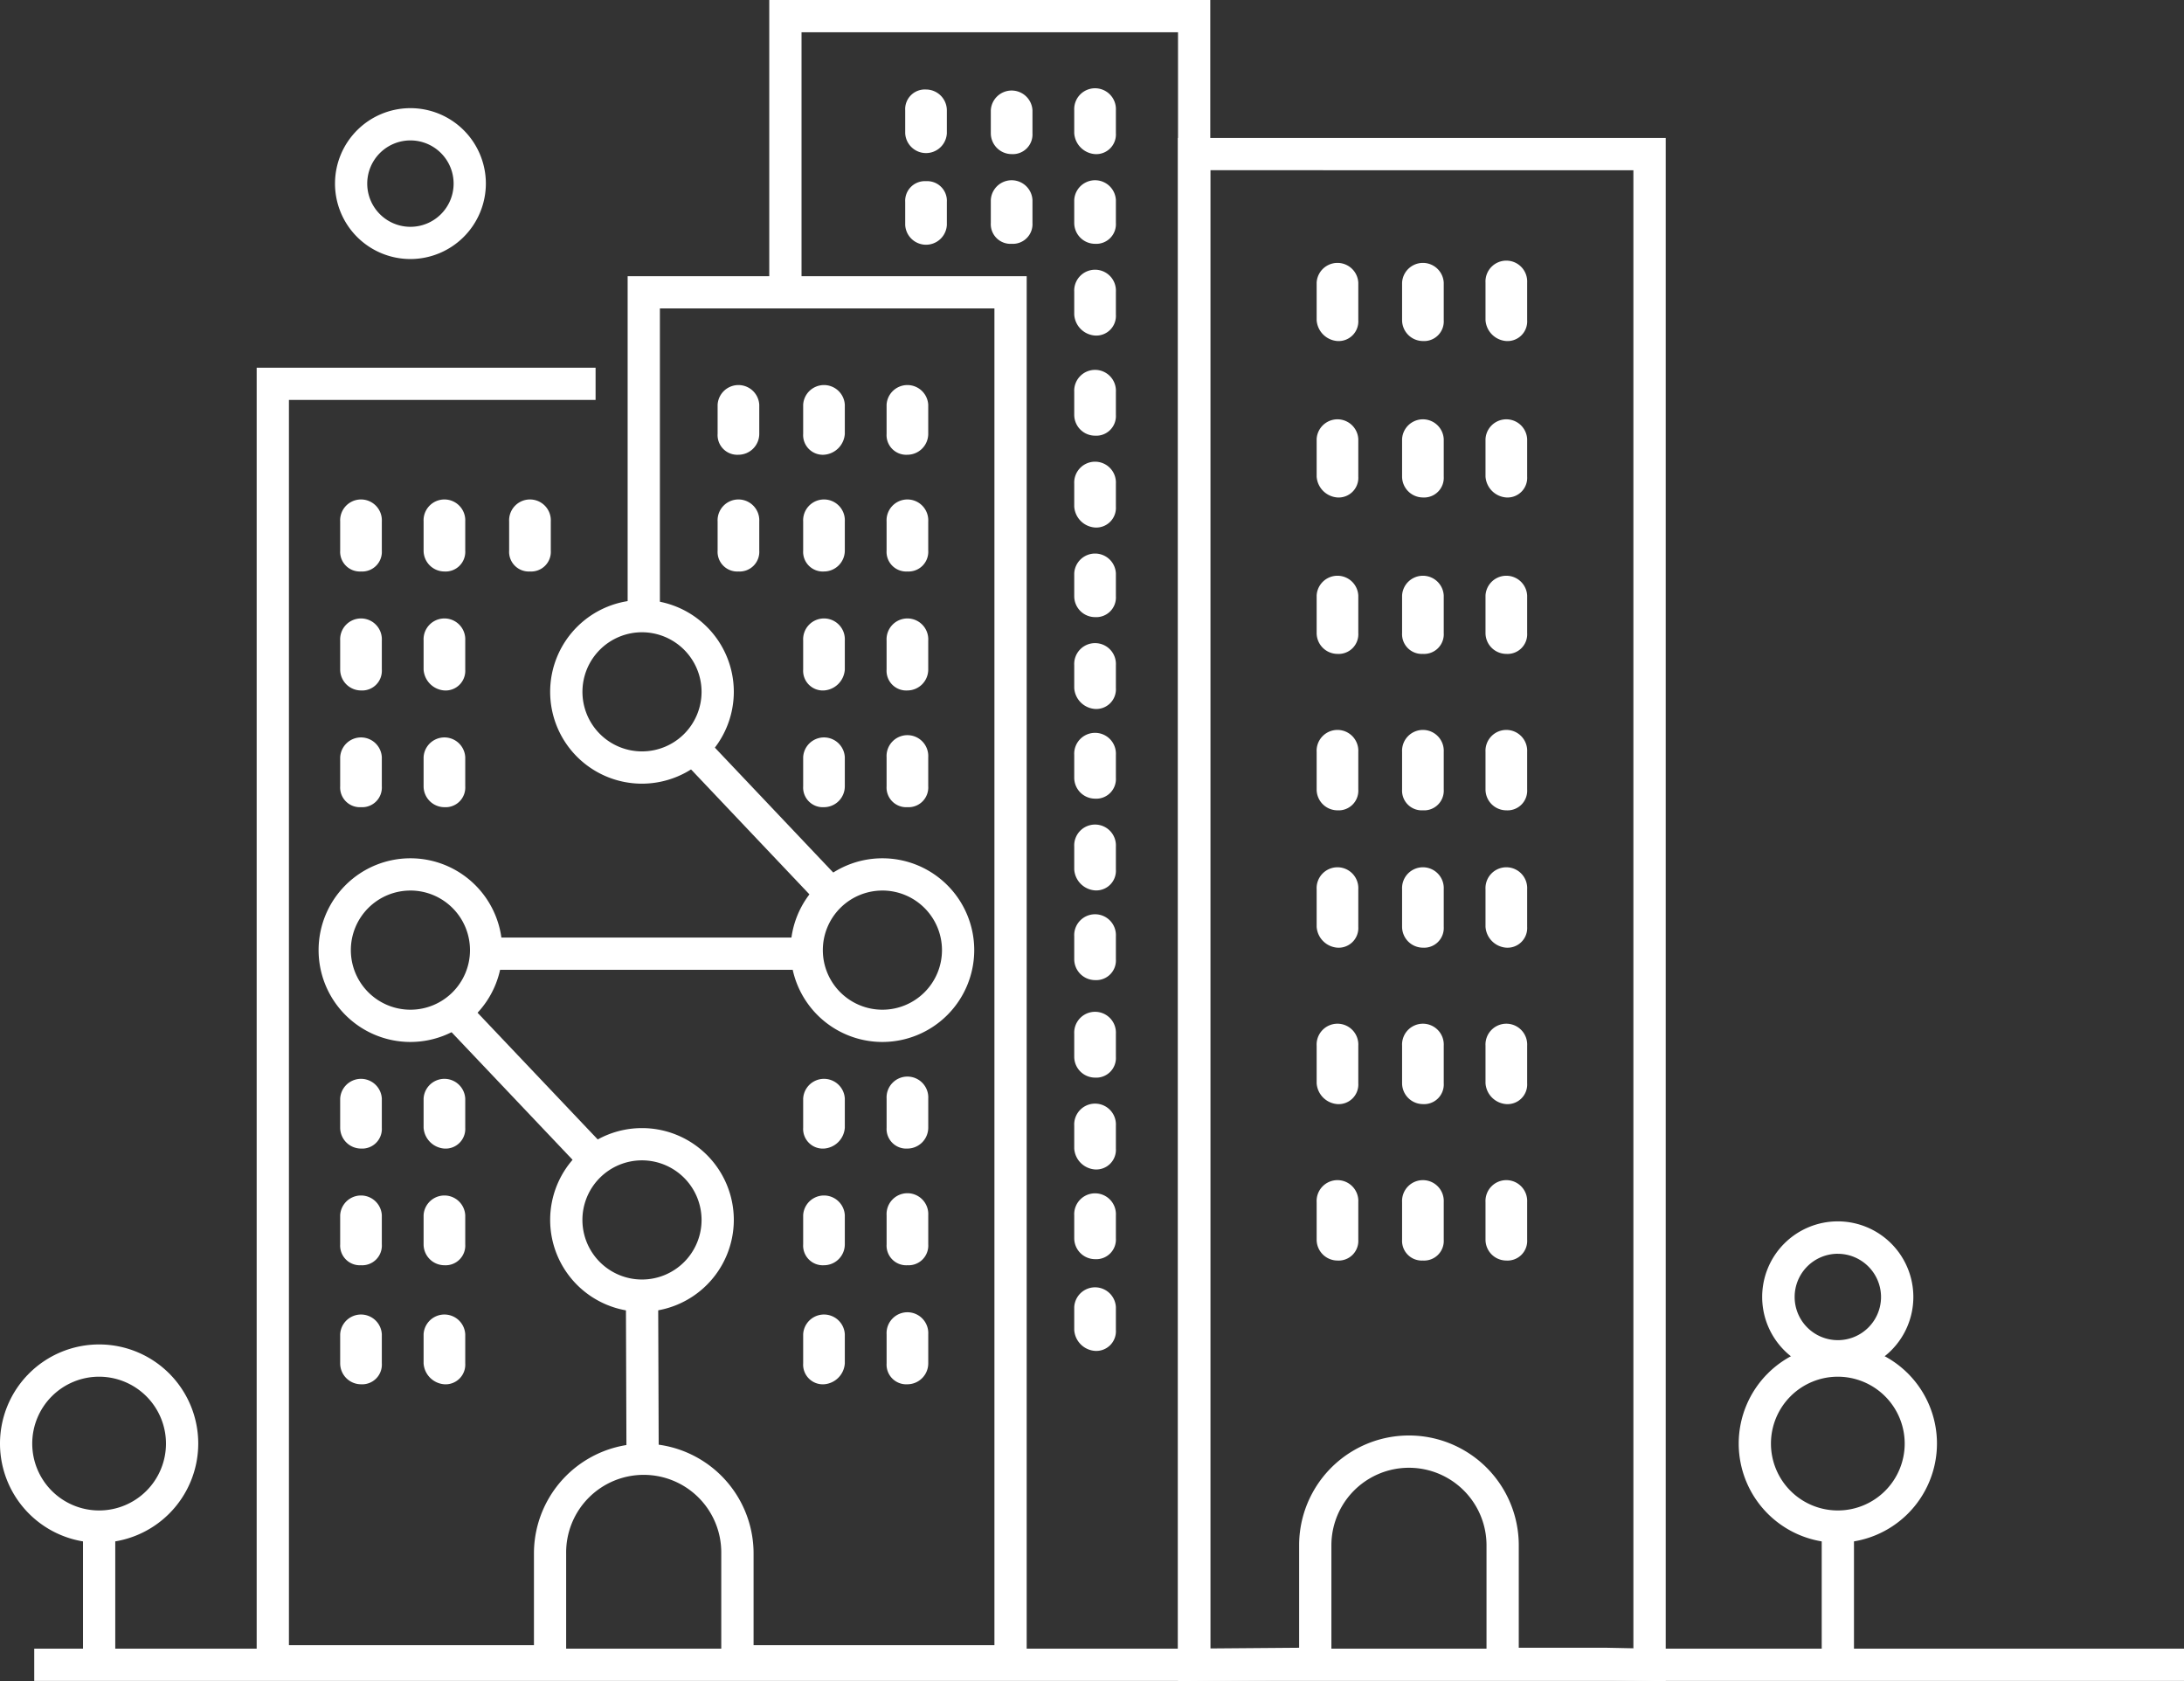 <svg id="Group_234" data-name="Group 234" xmlns="http://www.w3.org/2000/svg" width="141.585" height="108.98" viewBox="0 0 141.585 108.98">
  <rect x="0" y="0" width="141.585" height="108.98" fill="#333333" stroke="none"/>
  <g id="Group_57" data-name="Group 57" transform="translate(40.573 83.115)">
    <g id="Group_56" data-name="Group 56" transform="translate(0 0)">
      <rect id="Rectangle_25" data-name="Rectangle 25" width="2.091" height="11.507" transform="translate(0 0.007) rotate(-0.203)" fill="#fff"/>
    </g>
  </g>
  <g id="Path_16" data-name="Path 16" transform="translate(28.095 64.227)">
    <g id="Group_58" data-name="Group 58" transform="translate(0 0)">
      <rect id="Rectangle_26" data-name="Rectangle 26" width="2.091" height="15.024" transform="translate(0 1.439) rotate(-43.487)" fill="#fff"/>
    </g>
  </g>
  <g id="Path_16-2" data-name="Path 16" transform="translate(30.649 60.773)">
    <g id="Group_59" data-name="Group 59">
      <rect id="Rectangle_27" data-name="Rectangle 27" width="22.515" height="2.091" fill="#fff"/>
    </g>
  </g>
  <g id="Path_16-3" data-name="Path 16" transform="translate(43.832 47.415)">
    <g id="Group_60" data-name="Group 60" transform="translate(0 0)">
      <rect id="Rectangle_28" data-name="Rectangle 28" width="2.092" height="14.4" transform="matrix(0.726, -0.688, 0.688, 0.726, 0, 1.439)" fill="#fff"/>
    </g>
  </g>
  <g id="Ellipse_5" data-name="Ellipse 5" transform="translate(35.665 38.893)">
    <g id="Group_62" data-name="Group 62">
      <g id="Group_61" data-name="Group 61">
        <path id="Path_98" data-name="Path 98" d="M326.558,648.246a5.953,5.953,0,1,1,5.953-5.952A5.96,5.96,0,0,1,326.558,648.246Zm0-9.814a3.861,3.861,0,1,0,3.862,3.862A3.866,3.866,0,0,0,326.558,638.432Z" transform="translate(-320.604 -636.341)" fill="#fff"/>
      </g>
    </g>
  </g>
  <g id="Ellipse_5-2" data-name="Ellipse 5" transform="translate(35.665 73.124)">
    <g id="Group_64" data-name="Group 64">
      <g id="Group_63" data-name="Group 63">
        <path id="Path_99" data-name="Path 99" d="M326.558,697.348a5.953,5.953,0,1,1,5.953-5.953A5.961,5.961,0,0,1,326.558,697.348Zm0-9.815a3.862,3.862,0,1,0,3.862,3.862A3.866,3.866,0,0,0,326.558,687.533Z" transform="translate(-320.604 -685.442)" fill="#fff"/>
      </g>
    </g>
  </g>
  <g id="Ellipse_6" data-name="Ellipse 6" transform="translate(51.253 55.634)">
    <g id="Group_66" data-name="Group 66">
      <g id="Group_65" data-name="Group 65">
        <path id="Path_100" data-name="Path 100" d="M348.916,672.262a5.953,5.953,0,1,1,5.953-5.953A5.959,5.959,0,0,1,348.916,672.262Zm0-9.815a3.862,3.862,0,1,0,3.862,3.862A3.866,3.866,0,0,0,348.916,662.446Z" transform="translate(-342.964 -660.355)" fill="#fff"/>
      </g>
    </g>
  </g>
  <g id="Ellipse_7" data-name="Ellipse 7" transform="translate(20.655 55.634)">
    <g id="Group_68" data-name="Group 68">
      <g id="Group_67" data-name="Group 67">
        <path id="Path_101" data-name="Path 101" d="M305.026,672.262a5.953,5.953,0,1,1,5.953-5.953A5.959,5.959,0,0,1,305.026,672.262Zm0-9.815a3.862,3.862,0,1,0,3.862,3.862A3.866,3.866,0,0,0,305.026,662.446Z" transform="translate(-299.074 -660.355)" fill="#fff"/>
      </g>
    </g>
  </g>
  <g id="Ellipse_5-3" data-name="Ellipse 5" transform="translate(21.718 7.011)">
    <g id="Group_70" data-name="Group 70">
      <g id="Group_69" data-name="Group 69">
        <path id="Path_102" data-name="Path 102" d="M305.488,600.389a4.89,4.89,0,1,1,4.891-4.89A4.9,4.9,0,0,1,305.488,600.389Zm0-7.689a2.8,2.8,0,1,0,2.8,2.8A2.8,2.8,0,0,0,305.488,592.7Z" transform="translate(-300.599 -590.609)" fill="#fff"/>
      </g>
    </g>
  </g>
  <g id="Ellipse_5-4" data-name="Ellipse 5" transform="translate(16.64 15.971)">
    <g id="Group_72" data-name="Group 72" transform="translate(27.951)">
      <g id="Group_71" data-name="Group 71">
        <path id="Path_103" data-name="Path 103" d="M333.408,603.461" transform="translate(-333.408 -603.461)" fill="#fff"/>
      </g>
    </g>
    <g id="Group_74" data-name="Group 74" transform="translate(0 1.93)">
      <g id="Group_73" data-name="Group 73">
        <path id="Path_104" data-name="Path 104" d="M343.233,697.062h-19.8v-8.034a5.028,5.028,0,1,0-10.055,0v8.034H293.315v-84.9h21.971v2.091H295.406V694.97H311.29v-5.943a7.119,7.119,0,1,1,14.238,0v5.943h15.614V608.32H319.455v20.813h-2.091v-22.9h25.87Z" transform="translate(-293.315 -606.229)" fill="#fff"/>
      </g>
    </g>
  </g>
  <g id="Group_76" data-name="Group 76" transform="translate(49.87 0)">
    <g id="Group_75" data-name="Group 75">
      <path id="Path_105" data-name="Path 105" d="M369.57,688.408h-2.091V582.644H343.072V599.5H340.98V580.553H369.57Z" transform="translate(-340.98 -580.553)" fill="#fff"/>
    </g>
  </g>
  <g id="Group_78" data-name="Group 78" transform="translate(2.22 106.867)">
    <g id="Group_77" data-name="Group 77">
      <rect id="Rectangle_29" data-name="Rectangle 29" width="139.365" height="2.091" fill="#fff"/>
    </g>
  </g>
  <g id="Group_115" data-name="Group 115" transform="translate(58.683 5.796)">
    <g id="Group_80" data-name="Group 80" transform="translate(0 0.006)">
      <g id="Group_79" data-name="Group 79">
        <path id="Path_106" data-name="Path 106" d="M354.974,588.875a1.275,1.275,0,0,0-1.352,1.352v1.49a1.352,1.352,0,0,0,2.7,0v-1.49A1.354,1.354,0,0,0,354.974,588.875Z" transform="translate(-353.622 -588.875)" fill="#fff"/>
      </g>
    </g>
    <g id="Group_82" data-name="Group 82" transform="translate(5.546)">
      <g id="Group_81" data-name="Group 81">
        <path id="Path_107" data-name="Path 107" d="M362.929,593.059a1.275,1.275,0,0,0,1.352-1.352v-1.49a1.352,1.352,0,0,0-2.7,0v1.49A1.354,1.354,0,0,0,362.929,593.059Z" transform="translate(-361.577 -588.866)" fill="#fff"/>
      </g>
    </g>
    <g id="Group_84" data-name="Group 84" transform="translate(10.954)">
      <g id="Group_83" data-name="Group 83">
        <path id="Path_108" data-name="Path 108" d="M370.687,593.059a1.275,1.275,0,0,0,1.352-1.352v-1.49a1.352,1.352,0,1,0-2.7,0v1.49A1.454,1.454,0,0,0,370.687,593.059Z" transform="translate(-369.335 -588.866)" fill="#fff"/>
      </g>
    </g>
    <g id="Group_86" data-name="Group 86" transform="translate(0 5.952)">
      <g id="Group_85" data-name="Group 85">
        <path id="Path_109" data-name="Path 109" d="M354.974,597.4a1.276,1.276,0,0,0-1.352,1.352v1.489a1.352,1.352,0,0,0,2.7,0v-1.489A1.275,1.275,0,0,0,354.974,597.4Z" transform="translate(-353.622 -597.404)" fill="#fff"/>
      </g>
    </g>
    <g id="Group_88" data-name="Group 88" transform="translate(5.546 5.815)">
      <g id="Group_87" data-name="Group 87">
        <path id="Path_110" data-name="Path 110" d="M362.929,601.4a1.275,1.275,0,0,0,1.352-1.352v-1.49a1.352,1.352,0,0,0-2.7,0v1.49A1.275,1.275,0,0,0,362.929,601.4Z" transform="translate(-361.577 -597.207)" fill="#fff"/>
      </g>
    </g>
    <g id="Group_90" data-name="Group 90" transform="translate(10.954 5.815)">
      <g id="Group_89" data-name="Group 89">
        <path id="Path_111" data-name="Path 111" d="M370.687,601.4a1.275,1.275,0,0,0,1.352-1.352v-1.49a1.352,1.352,0,0,0-2.7,0v1.49A1.353,1.353,0,0,0,370.687,601.4Z" transform="translate(-369.335 -597.207)" fill="#fff"/>
      </g>
    </g>
    <g id="Group_92" data-name="Group 92" transform="translate(10.954 11.761)">
      <g id="Group_91" data-name="Group 91">
        <path id="Path_112" data-name="Path 112" d="M370.687,609.929a1.274,1.274,0,0,0,1.352-1.352v-1.489a1.352,1.352,0,1,0-2.7,0v1.489A1.453,1.453,0,0,0,370.687,609.929Z" transform="translate(-369.335 -605.736)" fill="#fff"/>
      </g>
    </g>
    <g id="Group_94" data-name="Group 94" transform="translate(10.954 18.252)">
      <g id="Group_93" data-name="Group 93">
        <path id="Path_113" data-name="Path 113" d="M370.687,619.24a1.275,1.275,0,0,0,1.352-1.352V616.4a1.352,1.352,0,1,0-2.7,0v1.49A1.353,1.353,0,0,0,370.687,619.24Z" transform="translate(-369.335 -615.047)" fill="#fff"/>
      </g>
    </g>
    <g id="Group_96" data-name="Group 96" transform="translate(10.954 24.205)">
      <g id="Group_95" data-name="Group 95">
        <path id="Path_114" data-name="Path 114" d="M370.687,627.779a1.275,1.275,0,0,0,1.352-1.352v-1.489a1.352,1.352,0,1,0-2.7,0v1.489A1.454,1.454,0,0,0,370.687,627.779Z" transform="translate(-369.335 -623.586)" fill="#fff"/>
      </g>
    </g>
    <g id="Group_98" data-name="Group 98" transform="translate(10.954 30.013)">
      <g id="Group_97" data-name="Group 97">
        <path id="Path_115" data-name="Path 115" d="M370.687,636.11a1.275,1.275,0,0,0,1.352-1.352v-1.49a1.352,1.352,0,0,0-2.7,0v1.49A1.353,1.353,0,0,0,370.687,636.11Z" transform="translate(-369.335 -631.917)" fill="#fff"/>
      </g>
    </g>
    <g id="Group_100" data-name="Group 100" transform="translate(10.954 35.966)">
      <g id="Group_99" data-name="Group 99">
        <path id="Path_116" data-name="Path 116" d="M370.687,644.649a1.275,1.275,0,0,0,1.352-1.353v-1.489a1.352,1.352,0,1,0-2.7,0V643.3A1.454,1.454,0,0,0,370.687,644.649Z" transform="translate(-369.335 -640.456)" fill="#fff"/>
      </g>
    </g>
    <g id="Group_102" data-name="Group 102" transform="translate(10.954 41.781)">
      <g id="Group_101" data-name="Group 101">
        <path id="Path_117" data-name="Path 117" d="M370.687,652.99a1.275,1.275,0,0,0,1.352-1.352v-1.489a1.352,1.352,0,1,0-2.7,0v1.489A1.357,1.357,0,0,0,370.687,652.99Z" transform="translate(-369.335 -648.797)" fill="#fff"/>
      </g>
    </g>
    <g id="Group_104" data-name="Group 104" transform="translate(10.954 47.727)">
      <g id="Group_103" data-name="Group 103">
        <path id="Path_118" data-name="Path 118" d="M370.687,661.519a1.275,1.275,0,0,0,1.352-1.352v-1.49a1.352,1.352,0,1,0-2.7,0v1.49A1.454,1.454,0,0,0,370.687,661.519Z" transform="translate(-369.335 -657.326)" fill="#fff"/>
      </g>
    </g>
    <g id="Group_106" data-name="Group 106" transform="translate(10.954 53.542)">
      <g id="Group_105" data-name="Group 105">
        <path id="Path_119" data-name="Path 119" d="M370.687,669.86a1.275,1.275,0,0,0,1.352-1.352v-1.49a1.352,1.352,0,1,0-2.7,0v1.49A1.356,1.356,0,0,0,370.687,669.86Z" transform="translate(-369.335 -665.667)" fill="#fff"/>
      </g>
    </g>
    <g id="Group_108" data-name="Group 108" transform="translate(10.954 59.863)">
      <g id="Group_107" data-name="Group 107">
        <path id="Path_120" data-name="Path 120" d="M370.687,678.927a1.275,1.275,0,0,0,1.352-1.352v-1.489a1.352,1.352,0,1,0-2.7,0v1.489A1.353,1.353,0,0,0,370.687,678.927Z" transform="translate(-369.335 -674.734)" fill="#fff"/>
      </g>
    </g>
    <g id="Group_110" data-name="Group 110" transform="translate(10.954 65.816)">
      <g id="Group_109" data-name="Group 109">
        <path id="Path_121" data-name="Path 121" d="M370.687,687.466a1.275,1.275,0,0,0,1.352-1.352v-1.49a1.352,1.352,0,1,0-2.7,0v1.49A1.454,1.454,0,0,0,370.687,687.466Z" transform="translate(-369.335 -683.273)" fill="#fff"/>
      </g>
    </g>
    <g id="Group_112" data-name="Group 112" transform="translate(10.954 71.631)">
      <g id="Group_111" data-name="Group 111">
        <path id="Path_122" data-name="Path 122" d="M370.687,695.807a1.275,1.275,0,0,0,1.352-1.352v-1.49a1.352,1.352,0,1,0-2.7,0v1.49A1.356,1.356,0,0,0,370.687,695.807Z" transform="translate(-369.335 -691.614)" fill="#fff"/>
      </g>
    </g>
    <g id="Group_114" data-name="Group 114" transform="translate(10.954 77.577)">
      <g id="Group_113" data-name="Group 113">
        <path id="Path_123" data-name="Path 123" d="M370.687,704.336a1.275,1.275,0,0,0,1.352-1.352v-1.49a1.352,1.352,0,0,0-2.7,0v1.49A1.454,1.454,0,0,0,370.687,704.336Z" transform="translate(-369.335 -700.143)" fill="#fff"/>
      </g>
    </g>
  </g>
  <g id="Group_130" data-name="Group 130" transform="translate(22.049 32.449)">
    <g id="Group_117" data-name="Group 117">
      <g id="Group_116" data-name="Group 116">
        <path id="Path_124" data-name="Path 124" d="M302.425,631.693a1.275,1.275,0,0,0,1.352-1.352v-1.891a1.352,1.352,0,1,0-2.7,0v1.891A1.278,1.278,0,0,0,302.425,631.693Z" transform="translate(-301.073 -627.098)" fill="#fff"/>
      </g>
    </g>
    <g id="Group_119" data-name="Group 119" transform="translate(5.408)">
      <g id="Group_118" data-name="Group 118">
        <path id="Path_125" data-name="Path 125" d="M310.182,631.693a1.275,1.275,0,0,0,1.352-1.352v-1.891a1.352,1.352,0,1,0-2.7,0v1.891A1.354,1.354,0,0,0,310.182,631.693Z" transform="translate(-308.83 -627.098)" fill="#fff"/>
      </g>
    </g>
    <g id="Group_121" data-name="Group 121" transform="translate(10.954)">
      <g id="Group_120" data-name="Group 120">
        <path id="Path_126" data-name="Path 126" d="M318.137,631.693a1.275,1.275,0,0,0,1.352-1.352v-1.891a1.352,1.352,0,1,0-2.7,0v1.891A1.275,1.275,0,0,0,318.137,631.693Z" transform="translate(-316.785 -627.098)" fill="#fff"/>
      </g>
    </g>
    <g id="Group_123" data-name="Group 123" transform="translate(0 7.712)">
      <g id="Group_122" data-name="Group 122">
        <path id="Path_127" data-name="Path 127" d="M302.425,642.755a1.276,1.276,0,0,0,1.352-1.352v-1.89a1.352,1.352,0,1,0-2.7,0v1.89A1.357,1.357,0,0,0,302.425,642.755Z" transform="translate(-301.073 -638.16)" fill="#fff"/>
      </g>
    </g>
    <g id="Group_125" data-name="Group 125" transform="translate(5.408 7.712)">
      <g id="Group_124" data-name="Group 124">
        <path id="Path_128" data-name="Path 128" d="M310.182,642.755a1.275,1.275,0,0,0,1.352-1.352v-1.89a1.352,1.352,0,1,0-2.7,0v1.89A1.454,1.454,0,0,0,310.182,642.755Z" transform="translate(-308.83 -638.16)" fill="#fff"/>
      </g>
    </g>
    <g id="Group_127" data-name="Group 127" transform="translate(0 15.279)">
      <g id="Group_126" data-name="Group 126">
        <path id="Path_129" data-name="Path 129" d="M302.425,653.609a1.275,1.275,0,0,0,1.352-1.352v-1.891a1.352,1.352,0,0,0-2.7,0v1.891A1.278,1.278,0,0,0,302.425,653.609Z" transform="translate(-301.073 -649.015)" fill="#fff"/>
      </g>
    </g>
    <g id="Group_129" data-name="Group 129" transform="translate(5.408 15.279)">
      <g id="Group_128" data-name="Group 128">
        <path id="Path_130" data-name="Path 130" d="M310.182,653.609a1.275,1.275,0,0,0,1.352-1.352v-1.891a1.352,1.352,0,0,0-2.7,0v1.891A1.354,1.354,0,0,0,310.182,653.609Z" transform="translate(-308.83 -649.015)" fill="#fff"/>
      </g>
    </g>
  </g>
  <g id="Group_151" data-name="Group 151" transform="translate(46.522 24.882)">
    <g id="Group_132" data-name="Group 132" transform="translate(10.954)">
      <g id="Group_131" data-name="Group 131">
        <path id="Path_131" data-name="Path 131" d="M353.242,620.839a1.275,1.275,0,0,1-1.352-1.353V617.6a1.352,1.352,0,0,1,2.7,0v1.891A1.357,1.357,0,0,1,353.242,620.839Z" transform="translate(-351.89 -616.244)" fill="#fff"/>
      </g>
    </g>
    <g id="Group_134" data-name="Group 134" transform="translate(5.546)">
      <g id="Group_133" data-name="Group 133">
        <path id="Path_132" data-name="Path 132" d="M345.484,620.839a1.276,1.276,0,0,1-1.352-1.353V617.6a1.352,1.352,0,0,1,2.7,0v1.891A1.454,1.454,0,0,1,345.484,620.839Z" transform="translate(-344.132 -616.244)" fill="#fff"/>
      </g>
    </g>
    <g id="Group_136" data-name="Group 136">
      <g id="Group_135" data-name="Group 135">
        <path id="Path_133" data-name="Path 133" d="M337.529,620.839a1.276,1.276,0,0,1-1.352-1.353V617.6a1.352,1.352,0,0,1,2.7,0v1.891A1.354,1.354,0,0,1,337.529,620.839Z" transform="translate(-336.177 -616.244)" fill="#fff"/>
      </g>
    </g>
    <g id="Group_138" data-name="Group 138" transform="translate(10.954 7.567)">
      <g id="Group_137" data-name="Group 137">
        <path id="Path_134" data-name="Path 134" d="M353.242,631.693a1.275,1.275,0,0,1-1.352-1.352v-1.891a1.352,1.352,0,1,1,2.7,0v1.891A1.278,1.278,0,0,1,353.242,631.693Z" transform="translate(-351.89 -627.098)" fill="#fff"/>
      </g>
    </g>
    <g id="Group_140" data-name="Group 140" transform="translate(5.546 7.567)">
      <g id="Group_139" data-name="Group 139">
        <path id="Path_135" data-name="Path 135" d="M345.484,631.693a1.275,1.275,0,0,1-1.352-1.352v-1.891a1.352,1.352,0,1,1,2.7,0v1.891A1.354,1.354,0,0,1,345.484,631.693Z" transform="translate(-344.132 -627.098)" fill="#fff"/>
      </g>
    </g>
    <g id="Group_142" data-name="Group 142" transform="translate(0 7.567)">
      <g id="Group_141" data-name="Group 141">
        <path id="Path_136" data-name="Path 136" d="M337.529,631.693a1.275,1.275,0,0,1-1.352-1.352v-1.891a1.352,1.352,0,1,1,2.7,0v1.891A1.275,1.275,0,0,1,337.529,631.693Z" transform="translate(-336.177 -627.098)" fill="#fff"/>
      </g>
    </g>
    <g id="Group_144" data-name="Group 144" transform="translate(10.954 15.279)">
      <g id="Group_143" data-name="Group 143">
        <path id="Path_137" data-name="Path 137" d="M353.242,642.755a1.275,1.275,0,0,1-1.352-1.352v-1.89a1.352,1.352,0,1,1,2.7,0v1.89A1.357,1.357,0,0,1,353.242,642.755Z" transform="translate(-351.89 -638.16)" fill="#fff"/>
      </g>
    </g>
    <g id="Group_146" data-name="Group 146" transform="translate(5.546 15.279)">
      <g id="Group_145" data-name="Group 145">
        <path id="Path_138" data-name="Path 138" d="M345.484,642.755a1.276,1.276,0,0,1-1.352-1.352v-1.89a1.352,1.352,0,1,1,2.7,0v1.89A1.454,1.454,0,0,1,345.484,642.755Z" transform="translate(-344.132 -638.16)" fill="#fff"/>
      </g>
    </g>
    <g id="Group_148" data-name="Group 148" transform="translate(10.954 22.846)">
      <g id="Group_147" data-name="Group 147">
        <path id="Path_139" data-name="Path 139" d="M353.242,653.609a1.275,1.275,0,0,1-1.352-1.352v-1.891a1.352,1.352,0,1,1,2.7,0v1.891A1.278,1.278,0,0,1,353.242,653.609Z" transform="translate(-351.89 -649.015)" fill="#fff"/>
      </g>
    </g>
    <g id="Group_150" data-name="Group 150" transform="translate(5.546 22.846)">
      <g id="Group_149" data-name="Group 149">
        <path id="Path_140" data-name="Path 140" d="M345.484,653.609a1.275,1.275,0,0,1-1.352-1.352v-1.891a1.352,1.352,0,0,1,2.7,0v1.891A1.354,1.354,0,0,1,345.484,653.609Z" transform="translate(-344.132 -649.015)" fill="#fff"/>
      </g>
    </g>
  </g>
  <g id="Group_164" data-name="Group 164" transform="translate(22.049 69.857)">
    <g id="Group_153" data-name="Group 153">
      <g id="Group_152" data-name="Group 152">
        <path id="Path_141" data-name="Path 141" d="M302.425,685.35A1.275,1.275,0,0,0,303.777,684v-1.891a1.352,1.352,0,0,0-2.7,0V684A1.357,1.357,0,0,0,302.425,685.35Z" transform="translate(-301.073 -680.756)" fill="#fff"/>
      </g>
    </g>
    <g id="Group_155" data-name="Group 155" transform="translate(5.408)">
      <g id="Group_154" data-name="Group 154">
        <path id="Path_142" data-name="Path 142" d="M310.182,685.35A1.275,1.275,0,0,0,311.534,684v-1.891a1.352,1.352,0,0,0-2.7,0V684A1.454,1.454,0,0,0,310.182,685.35Z" transform="translate(-308.83 -680.756)" fill="#fff"/>
      </g>
    </g>
    <g id="Group_157" data-name="Group 157" transform="translate(0 7.567)">
      <g id="Group_156" data-name="Group 156">
        <path id="Path_143" data-name="Path 143" d="M302.425,696.2a1.275,1.275,0,0,0,1.352-1.352v-1.891a1.352,1.352,0,0,0-2.7,0v1.891A1.277,1.277,0,0,0,302.425,696.2Z" transform="translate(-301.073 -691.61)" fill="#fff"/>
      </g>
    </g>
    <g id="Group_159" data-name="Group 159" transform="translate(5.408 7.567)">
      <g id="Group_158" data-name="Group 158">
        <path id="Path_144" data-name="Path 144" d="M310.182,696.2a1.275,1.275,0,0,0,1.352-1.352v-1.891a1.352,1.352,0,0,0-2.7,0v1.891A1.353,1.353,0,0,0,310.182,696.2Z" transform="translate(-308.83 -691.61)" fill="#fff"/>
      </g>
    </g>
    <g id="Group_161" data-name="Group 161" transform="translate(0 15.279)">
      <g id="Group_160" data-name="Group 160">
        <path id="Path_145" data-name="Path 145" d="M302.425,707.266a1.275,1.275,0,0,0,1.352-1.352v-1.891a1.352,1.352,0,0,0-2.7,0v1.891A1.356,1.356,0,0,0,302.425,707.266Z" transform="translate(-301.073 -702.672)" fill="#fff"/>
      </g>
    </g>
    <g id="Group_163" data-name="Group 163" transform="translate(5.408 15.279)">
      <g id="Group_162" data-name="Group 162">
        <path id="Path_146" data-name="Path 146" d="M310.182,707.266a1.275,1.275,0,0,0,1.352-1.352v-1.891a1.352,1.352,0,0,0-2.7,0v1.891A1.454,1.454,0,0,0,310.182,707.266Z" transform="translate(-308.83 -702.672)" fill="#fff"/>
      </g>
    </g>
  </g>
  <g id="Group_177" data-name="Group 177" transform="translate(52.068 69.857)">
    <g id="Group_166" data-name="Group 166" transform="translate(5.409)">
      <g id="Group_165" data-name="Group 165">
        <path id="Path_147" data-name="Path 147" d="M353.242,685.35A1.275,1.275,0,0,1,351.89,684v-1.891a1.352,1.352,0,1,1,2.7,0V684A1.357,1.357,0,0,1,353.242,685.35Z" transform="translate(-351.89 -680.756)" fill="#fff"/>
      </g>
    </g>
    <g id="Group_168" data-name="Group 168">
      <g id="Group_167" data-name="Group 167">
        <path id="Path_148" data-name="Path 148" d="M345.484,685.35A1.275,1.275,0,0,1,344.132,684v-1.891a1.352,1.352,0,0,1,2.7,0V684A1.454,1.454,0,0,1,345.484,685.35Z" transform="translate(-344.132 -680.756)" fill="#fff"/>
      </g>
    </g>
    <g id="Group_170" data-name="Group 170" transform="translate(5.409 7.567)">
      <g id="Group_169" data-name="Group 169">
        <path id="Path_149" data-name="Path 149" d="M353.242,696.2a1.275,1.275,0,0,1-1.352-1.352v-1.891a1.352,1.352,0,1,1,2.7,0v1.891A1.277,1.277,0,0,1,353.242,696.2Z" transform="translate(-351.89 -691.61)" fill="#fff"/>
      </g>
    </g>
    <g id="Group_172" data-name="Group 172" transform="translate(0 7.567)">
      <g id="Group_171" data-name="Group 171">
        <path id="Path_150" data-name="Path 150" d="M345.484,696.2a1.275,1.275,0,0,1-1.352-1.352v-1.891a1.352,1.352,0,0,1,2.7,0v1.891A1.353,1.353,0,0,1,345.484,696.2Z" transform="translate(-344.132 -691.61)" fill="#fff"/>
      </g>
    </g>
    <g id="Group_174" data-name="Group 174" transform="translate(5.409 15.279)">
      <g id="Group_173" data-name="Group 173">
        <path id="Path_151" data-name="Path 151" d="M353.242,707.266a1.275,1.275,0,0,1-1.352-1.352v-1.891a1.352,1.352,0,1,1,2.7,0v1.891A1.356,1.356,0,0,1,353.242,707.266Z" transform="translate(-351.89 -702.672)" fill="#fff"/>
      </g>
    </g>
    <g id="Group_176" data-name="Group 176" transform="translate(0 15.279)">
      <g id="Group_175" data-name="Group 175">
        <path id="Path_152" data-name="Path 152" d="M345.484,707.266a1.275,1.275,0,0,1-1.352-1.352v-1.891a1.352,1.352,0,0,1,2.7,0v1.891A1.454,1.454,0,0,1,345.484,707.266Z" transform="translate(-344.132 -702.672)" fill="#fff"/>
      </g>
    </g>
  </g>
  <g id="Group_202" data-name="Group 202" transform="translate(85.352 16.967)">
    <g id="Group_179" data-name="Group 179">
      <g id="Group_178" data-name="Group 178">
        <path id="Path_153" data-name="Path 153" d="M393.227,610.03a1.276,1.276,0,0,0,1.352-1.352v-2.434a1.352,1.352,0,0,0-2.7,0v2.434A1.454,1.454,0,0,0,393.227,610.03Z" transform="translate(-391.875 -604.891)" fill="#fff"/>
      </g>
    </g>
    <g id="Group_181" data-name="Group 181" transform="translate(5.539)">
      <g id="Group_180" data-name="Group 180">
        <path id="Path_154" data-name="Path 154" d="M401.172,610.03a1.275,1.275,0,0,0,1.352-1.352v-2.434a1.352,1.352,0,0,0-2.7,0v2.434A1.358,1.358,0,0,0,401.172,610.03Z" transform="translate(-399.82 -604.891)" fill="#fff"/>
      </g>
    </g>
    <g id="Group_183" data-name="Group 183" transform="translate(10.947)">
      <g id="Group_182" data-name="Group 182">
        <path id="Path_155" data-name="Path 155" d="M408.93,610.03a1.275,1.275,0,0,0,1.352-1.352v-2.434a1.352,1.352,0,1,0-2.7,0v2.434A1.454,1.454,0,0,0,408.93,610.03Z" transform="translate(-407.578 -604.891)" fill="#fff"/>
      </g>
    </g>
    <g id="Group_185" data-name="Group 185" transform="translate(0 10.14)">
      <g id="Group_184" data-name="Group 184">
        <path id="Path_156" data-name="Path 156" d="M393.227,624.575a1.276,1.276,0,0,0,1.352-1.352v-2.435a1.352,1.352,0,0,0-2.7,0v2.435A1.454,1.454,0,0,0,393.227,624.575Z" transform="translate(-391.875 -619.436)" fill="#fff"/>
      </g>
    </g>
    <g id="Group_187" data-name="Group 187" transform="translate(5.539 10.14)">
      <g id="Group_186" data-name="Group 186">
        <path id="Path_157" data-name="Path 157" d="M401.172,624.575a1.275,1.275,0,0,0,1.352-1.352v-2.435a1.352,1.352,0,0,0-2.7,0v2.435A1.358,1.358,0,0,0,401.172,624.575Z" transform="translate(-399.82 -619.436)" fill="#fff"/>
      </g>
    </g>
    <g id="Group_189" data-name="Group 189" transform="translate(10.947 10.14)">
      <g id="Group_188" data-name="Group 188">
        <path id="Path_158" data-name="Path 158" d="M408.93,624.575a1.275,1.275,0,0,0,1.352-1.352v-2.435a1.352,1.352,0,0,0-2.7,0v2.435A1.454,1.454,0,0,0,408.93,624.575Z" transform="translate(-407.578 -619.436)" fill="#fff"/>
      </g>
    </g>
    <g id="Group_191" data-name="Group 191" transform="translate(0 20.28)">
      <g id="Group_190" data-name="Group 190">
        <path id="Path_159" data-name="Path 159" d="M393.227,639.12a1.276,1.276,0,0,0,1.352-1.353v-2.434a1.352,1.352,0,0,0-2.7,0v2.434A1.354,1.354,0,0,0,393.227,639.12Z" transform="translate(-391.875 -633.981)" fill="#fff"/>
      </g>
    </g>
    <g id="Group_193" data-name="Group 193" transform="translate(5.539 20.28)">
      <g id="Group_192" data-name="Group 192">
        <path id="Path_160" data-name="Path 160" d="M401.172,639.12a1.275,1.275,0,0,0,1.352-1.353v-2.434a1.352,1.352,0,0,0-2.7,0v2.434A1.279,1.279,0,0,0,401.172,639.12Z" transform="translate(-399.82 -633.981)" fill="#fff"/>
      </g>
    </g>
    <g id="Group_195" data-name="Group 195" transform="translate(10.947 20.28)">
      <g id="Group_194" data-name="Group 194">
        <path id="Path_161" data-name="Path 161" d="M408.93,639.12a1.275,1.275,0,0,0,1.352-1.353v-2.434a1.352,1.352,0,0,0-2.7,0v2.434A1.353,1.353,0,0,0,408.93,639.12Z" transform="translate(-407.578 -633.981)" fill="#fff"/>
      </g>
    </g>
    <g id="Group_197" data-name="Group 197" transform="translate(0 30.42)">
      <g id="Group_196" data-name="Group 196">
        <path id="Path_162" data-name="Path 162" d="M393.227,653.664a1.275,1.275,0,0,0,1.352-1.352v-2.434a1.352,1.352,0,1,0-2.7,0v2.434A1.353,1.353,0,0,0,393.227,653.664Z" transform="translate(-391.875 -648.525)" fill="#fff"/>
      </g>
    </g>
    <g id="Group_199" data-name="Group 199" transform="translate(5.539 30.42)">
      <g id="Group_198" data-name="Group 198">
        <path id="Path_163" data-name="Path 163" d="M401.172,653.664a1.275,1.275,0,0,0,1.352-1.352v-2.434a1.352,1.352,0,1,0-2.7,0v2.434A1.278,1.278,0,0,0,401.172,653.664Z" transform="translate(-399.82 -648.525)" fill="#fff"/>
      </g>
    </g>
    <g id="Group_201" data-name="Group 201" transform="translate(10.947 30.42)">
      <g id="Group_200" data-name="Group 200">
        <path id="Path_164" data-name="Path 164" d="M408.93,653.664a1.274,1.274,0,0,0,1.352-1.352v-2.434a1.352,1.352,0,1,0-2.7,0v2.434A1.353,1.353,0,0,0,408.93,653.664Z" transform="translate(-407.578 -648.525)" fill="#fff"/>
      </g>
    </g>
  </g>
  <g id="Group_221" data-name="Group 221" transform="translate(85.352 56.29)">
    <g id="Group_204" data-name="Group 204">
      <g id="Group_203" data-name="Group 203">
        <path id="Path_165" data-name="Path 165" d="M393.227,666.435a1.275,1.275,0,0,0,1.352-1.352v-2.434a1.352,1.352,0,1,0-2.7,0v2.434A1.454,1.454,0,0,0,393.227,666.435Z" transform="translate(-391.875 -661.296)" fill="#fff"/>
      </g>
    </g>
    <g id="Group_206" data-name="Group 206" transform="translate(5.539)">
      <g id="Group_205" data-name="Group 205">
        <path id="Path_166" data-name="Path 166" d="M401.172,666.435a1.275,1.275,0,0,0,1.352-1.352v-2.434a1.352,1.352,0,1,0-2.7,0v2.434A1.357,1.357,0,0,0,401.172,666.435Z" transform="translate(-399.82 -661.296)" fill="#fff"/>
      </g>
    </g>
    <g id="Group_208" data-name="Group 208" transform="translate(10.947)">
      <g id="Group_207" data-name="Group 207">
        <path id="Path_167" data-name="Path 167" d="M408.93,666.435a1.275,1.275,0,0,0,1.352-1.352v-2.434a1.352,1.352,0,1,0-2.7,0v2.434A1.453,1.453,0,0,0,408.93,666.435Z" transform="translate(-407.578 -661.296)" fill="#fff"/>
      </g>
    </g>
    <g id="Group_210" data-name="Group 210" transform="translate(0 10.14)">
      <g id="Group_209" data-name="Group 209">
        <path id="Path_168" data-name="Path 168" d="M393.227,680.98a1.275,1.275,0,0,0,1.352-1.352v-2.434a1.352,1.352,0,1,0-2.7,0v2.434A1.454,1.454,0,0,0,393.227,680.98Z" transform="translate(-391.875 -675.841)" fill="#fff"/>
      </g>
    </g>
    <g id="Group_212" data-name="Group 212" transform="translate(5.539 10.14)">
      <g id="Group_211" data-name="Group 211">
        <path id="Path_169" data-name="Path 169" d="M401.172,680.98a1.275,1.275,0,0,0,1.352-1.352v-2.434a1.352,1.352,0,1,0-2.7,0v2.434A1.357,1.357,0,0,0,401.172,680.98Z" transform="translate(-399.82 -675.841)" fill="#fff"/>
      </g>
    </g>
    <g id="Group_214" data-name="Group 214" transform="translate(10.947 10.14)">
      <g id="Group_213" data-name="Group 213">
        <path id="Path_170" data-name="Path 170" d="M408.93,680.98a1.275,1.275,0,0,0,1.352-1.352v-2.434a1.352,1.352,0,1,0-2.7,0v2.434A1.453,1.453,0,0,0,408.93,680.98Z" transform="translate(-407.578 -675.841)" fill="#fff"/>
      </g>
    </g>
    <g id="Group_216" data-name="Group 216" transform="translate(0 20.28)">
      <g id="Group_215" data-name="Group 215">
        <path id="Path_171" data-name="Path 171" d="M393.227,695.525a1.275,1.275,0,0,0,1.352-1.352v-2.434a1.352,1.352,0,1,0-2.7,0v2.434A1.354,1.354,0,0,0,393.227,695.525Z" transform="translate(-391.875 -690.386)" fill="#fff"/>
      </g>
    </g>
    <g id="Group_218" data-name="Group 218" transform="translate(5.539 20.28)">
      <g id="Group_217" data-name="Group 217">
        <path id="Path_172" data-name="Path 172" d="M401.172,695.525a1.275,1.275,0,0,0,1.352-1.352v-2.434a1.352,1.352,0,1,0-2.7,0v2.434A1.278,1.278,0,0,0,401.172,695.525Z" transform="translate(-399.82 -690.386)" fill="#fff"/>
      </g>
    </g>
    <g id="Group_220" data-name="Group 220" transform="translate(10.947 20.28)">
      <g id="Group_219" data-name="Group 219">
        <path id="Path_173" data-name="Path 173" d="M408.93,695.525a1.275,1.275,0,0,0,1.352-1.352v-2.434a1.352,1.352,0,1,0-2.7,0v2.434A1.353,1.353,0,0,0,408.93,695.525Z" transform="translate(-407.578 -690.386)" fill="#fff"/>
      </g>
    </g>
  </g>
  <g id="Group_223" data-name="Group 223" transform="translate(76.368 8.943)">
    <g id="Group_222" data-name="Group 222">
      <path id="Path_174" data-name="Path 174" d="M410.607,693.418l-3.844-.079h-7.774v-8.731a5.028,5.028,0,0,0-10.056,0v8.731h-3.286l-6.658.068V593.381h31.618ZM381.08,595.472v95.821l5.761-.046v-6.64a7.119,7.119,0,0,1,14.239,0v6.64h5.7l1.731.036v-95.81Z" transform="translate(-378.989 -593.381)" fill="#fff"/>
    </g>
  </g>
  <g id="Group_225" data-name="Group 225" transform="translate(118.099 98.821)">
    <g id="Group_224" data-name="Group 224">
      <rect id="Rectangle_30" data-name="Rectangle 30" width="2.091" height="9.091" fill="#fff"/>
    </g>
  </g>
  <g id="Ellipse_5-5" data-name="Ellipse 5" transform="translate(112.718 87.148)">
    <g id="Group_227" data-name="Group 227">
      <g id="Group_226" data-name="Group 226">
        <path id="Path_175" data-name="Path 175" d="M437.556,718.411a6.426,6.426,0,1,1,6.426-6.426A6.433,6.433,0,0,1,437.556,718.411Zm0-10.761a4.335,4.335,0,1,0,4.334,4.334A4.339,4.339,0,0,0,437.556,707.65Z" transform="translate(-431.13 -705.559)" fill="#fff"/>
      </g>
    </g>
  </g>
  <g id="Group_229" data-name="Group 229" transform="translate(5.381 98.821)">
    <g id="Group_228" data-name="Group 228">
      <rect id="Rectangle_31" data-name="Rectangle 31" width="2.091" height="9.091" fill="#fff"/>
    </g>
  </g>
  <g id="Ellipse_5-6" data-name="Ellipse 5" transform="translate(0 87.148)">
    <g id="Group_231" data-name="Group 231">
      <g id="Group_230" data-name="Group 230">
        <path id="Path_176" data-name="Path 176" d="M275.872,718.411a6.426,6.426,0,1,1,6.426-6.426A6.434,6.434,0,0,1,275.872,718.411Zm0-10.761a4.335,4.335,0,1,0,4.334,4.334A4.339,4.339,0,0,0,275.872,707.65Z" transform="translate(-269.446 -705.559)" fill="#fff"/>
      </g>
    </g>
  </g>
  <g id="Ellipse_5-7" data-name="Ellipse 5" transform="translate(114.249 79.18)">
    <g id="Group_233" data-name="Group 233">
      <g id="Group_232" data-name="Group 232">
        <path id="Path_177" data-name="Path 177" d="M438.221,703.919a4.9,4.9,0,1,1,4.895-4.9A4.9,4.9,0,0,1,438.221,703.919Zm0-7.7a2.8,2.8,0,1,0,2.8,2.8A2.807,2.807,0,0,0,438.221,696.221Z" transform="translate(-433.326 -694.129)" fill="#fff"/>
      </g>
    </g>
  </g>
</svg>
